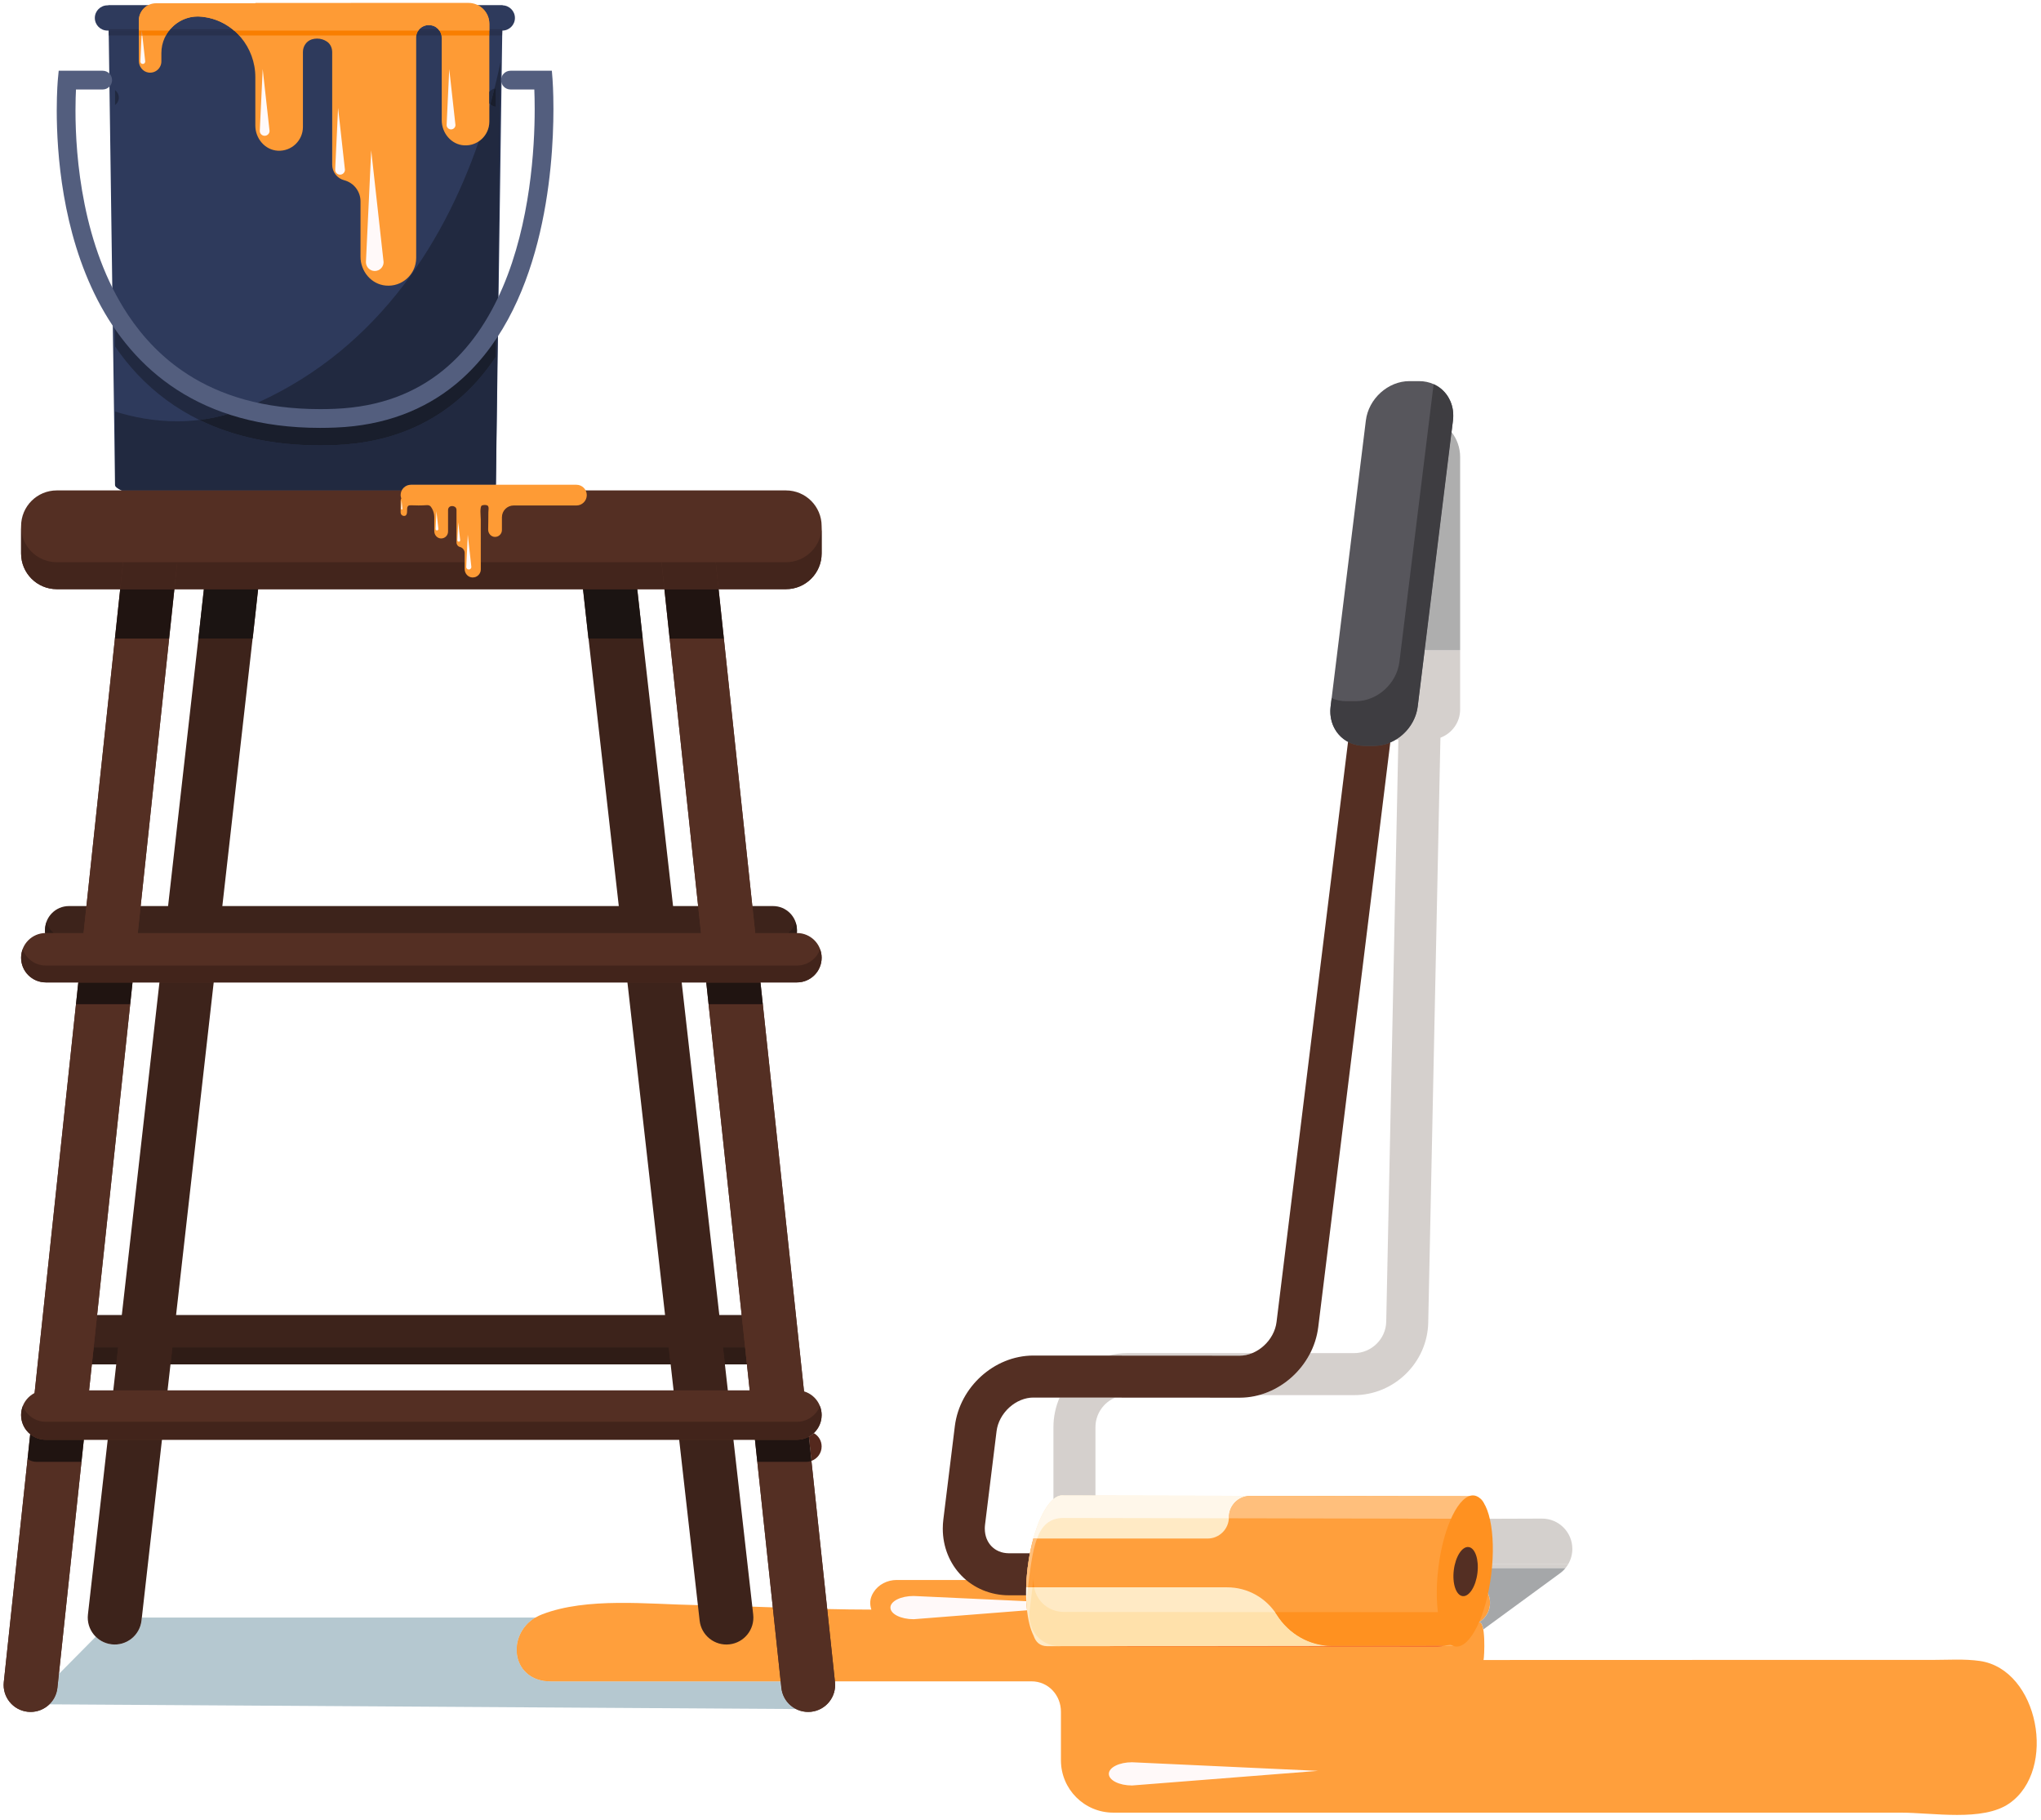 <svg width="369" height="329" viewBox="0 0 369 329" fill="none" xmlns="http://www.w3.org/2000/svg">
<path d="M357.946 300.251C355.173 299.852 352.161 300.063 349.366 300.063C340.348 300.063 331.331 300.061 322.314 300.061C304.281 300.061 286.246 300.064 268.213 300.077C268.363 299.727 268.696 292.527 267.29 293.33C268.685 292.532 269.583 290.967 269.352 289.194C269.078 287.111 267.193 285.612 265.091 285.612H162.106C160.418 285.612 158.798 286.431 157.909 287.864C157.173 289.05 157.251 290.052 157.534 290.966C146.945 290.966 136.372 290.335 125.786 290.148C117.23 289.996 106.12 288.694 98.01 291.826C91.41 294.374 91.927 303.936 99.635 303.936H186.509C189.527 303.936 191.832 306.446 191.811 309.462V309.525V318.208C191.811 323.434 196.047 327.67 201.274 327.67C227.44 327.67 253.604 327.67 279.771 327.67C295.094 327.67 310.417 327.67 325.741 327.67C331.702 327.67 337.664 327.67 343.626 327.67C349.456 327.67 358.475 329.327 363.262 326.007C372.001 319.946 368.571 301.786 357.946 300.251Z" fill="#FF9F3C"/>
<path d="M204.671 322.761C202.35 322.76 200.471 321.82 200.471 320.66C200.472 319.5 202.352 318.563 204.668 318.563C204.67 318.563 204.671 318.563 204.672 318.563L238.294 320.118L204.671 322.761Z" fill="#FFF9F9"/>
<path d="M165.181 292.705C162.862 292.702 160.981 291.762 160.983 290.6C160.983 289.443 162.863 288.505 165.18 288.505C165.183 288.505 165.184 288.505 165.185 288.505L185.545 289.447C185.574 290.016 185.617 290.567 185.678 291.093L165.181 292.705" fill="#FFF9F9"/>
<path d="M268.172 294.556C268.042 293.794 267.83 293.267 267.498 293.267C267.432 293.267 267.364 293.287 267.29 293.33C268.685 292.532 269.583 290.967 269.352 289.194C269.205 288.08 268.599 287.135 267.747 286.496L267.786 285.155L267.8 285.034C267.796 285.072 267.791 285.108 267.786 285.145L267.836 283.439H283.048C282.755 283.802 282.413 284.13 282.028 284.412L268.172 294.556" fill="#A5A7A9"/>
<path d="M283.513 282.769H267.855L268.026 276.887C268.128 276.063 268.251 275.276 268.336 274.552L278.772 274.515C278.779 274.515 278.787 274.515 278.793 274.515C281.816 274.515 284.269 276.966 284.269 279.991C284.269 280.982 284.001 281.938 283.513 282.769" fill="#D4D0CD"/>
<path d="M283.048 283.439H267.836L267.855 282.769H283.513C283.375 283.003 283.22 283.227 283.048 283.439Z" fill="#D4D0CD"/>
<path d="M190.454 271V258.003C190.454 256.097 190.852 254.282 191.571 252.639L201.618 252.646C199.523 253.522 198.051 255.591 198.051 258.003V270.356C194.452 270.348 192.268 270.342 192.241 270.339C192.171 270.33 192.102 270.326 192.031 270.326C191.508 270.326 190.975 270.562 190.454 271ZM244.82 252.199H227.601C229.851 251.597 231.892 250.437 233.575 248.918C234.912 247.705 236.048 246.245 236.884 244.602H244.82C247.946 244.602 250.557 242.044 250.622 238.919L252.817 133.719H252.326C254.434 132.458 256.003 130.238 256.316 127.71L257.571 117.523H263.984V128.244C263.984 130.592 262.498 132.579 260.42 133.356L258.216 239.075C258.068 246.312 252.058 252.199 244.82 252.199ZM224.127 245.063L200.409 245.049C201.509 244.757 202.664 244.602 203.856 244.602H226.402C225.666 244.903 224.901 245.063 224.156 245.063C224.148 245.063 224.141 245.063 224.134 245.063H224.127Z" fill="#D5D0CD"/>
<path d="M263.984 117.523H257.571L262.428 78.102C263.404 79.347 263.984 80.916 263.984 82.619V117.523Z" fill="black" fill-opacity="0.32"/>
<path d="M143.916 308.941L8.925 308.091C9.716 307.324 10.254 306.287 10.38 305.108L10.646 302.602L17.312 295.869C18.062 296.614 19.06 297.121 20.192 297.248C20.379 297.27 20.563 297.28 20.747 297.28C23.193 297.28 25.302 295.442 25.583 292.954L25.645 292.406H96.816C91.507 295.575 92.428 303.936 99.635 303.936H141.141L141.266 305.108C141.449 306.813 142.491 308.219 143.916 308.941" fill="#B5C8D0"/>
<path d="M141.141 303.936H99.635C92.428 303.936 91.507 295.575 96.816 292.406H126.428L126.49 292.954C126.772 295.442 128.881 297.28 131.327 297.28C131.509 297.28 131.695 297.27 131.881 297.248C133.016 297.121 134.015 296.611 134.766 295.864L140.945 302.089L141.141 303.936" fill="#FF9F3C"/>
<path d="M19.584 0.965L20.802 87.656C20.802 89.416 36.213 93.103 55.228 93.103C74.24 93.103 89.653 89.416 89.653 87.656L90.872 0.965H19.584Z" fill="#2E3A5C"/>
<path d="M90.814 5.529H19.428C18.169 5.529 17.146 4.508 17.146 3.247C17.146 1.986 18.169 0.965 19.428 0.965H90.814C92.074 0.965 93.095 1.986 93.095 3.247C93.095 4.508 92.074 5.529 90.814 5.529Z" fill="#2E3A5C"/>
<path d="M72.633 88.652H21.989C21.215 88.284 20.802 87.945 20.802 87.656V74.388C24.058 75.419 27.872 76.156 31.985 76.156C33.311 76.156 34.667 76.081 36.046 75.912C42.299 78.971 49.595 80.511 57.878 80.511C58.794 80.511 59.724 80.492 60.663 80.454C71.22 80.03 79.874 76.095 86.383 68.759C87.579 67.412 88.659 65.975 89.653 64.487V57.743C88.085 60.902 86.178 63.884 83.849 66.509C77.974 73.13 70.128 76.683 60.528 77.067C59.626 77.105 58.734 77.123 57.856 77.123C51.97 77.123 46.63 76.296 41.863 74.653C42.738 74.377 43.616 74.06 44.496 73.696C67.258 64.286 79.922 44.802 86.561 25.555C87.71 24.783 88.467 23.47 88.467 21.98V19.472C88.525 19.267 88.583 19.064 88.639 18.859C88.908 19.115 89.262 19.285 89.653 19.322V15.965C89.564 15.974 89.477 15.989 89.392 16.011C89.803 14.376 90.173 12.758 90.506 11.159L89.654 87.629H74.303C73.575 87.629 72.943 88.045 72.633 88.652" fill="#212940"/>
<path d="M46.163 0.529V0.59H28.215C26.496 0.59 25.103 1.983 25.103 3.701V10.991C25.103 12.004 25.797 12.945 26.797 13.108C28.073 13.315 29.176 12.336 29.176 11.1V9.591C29.176 5.646 32.617 2.564 36.534 3.027C36.679 3.045 36.822 3.063 36.965 3.084C42.294 3.84 46.163 8.565 46.163 13.947C46.163 17.088 46.163 20.51 46.163 22.704C46.163 25.035 47.907 27.122 50.234 27.244C52.716 27.374 54.767 25.399 54.767 22.947V9.385C54.767 8.368 55.398 7.425 56.366 7.122C56.669 7.026 56.989 6.976 57.325 6.976C57.992 6.976 58.611 7.179 59.124 7.527C59.739 7.943 60.058 8.682 60.058 9.425V29.767C60.058 31.091 60.951 32.248 62.231 32.582L62.232 32.583C63.969 33.037 65.178 34.604 65.178 36.398C65.178 39.337 65.178 43.655 65.178 46.404C65.178 49.032 67.1 51.37 69.716 51.62C72.717 51.907 75.243 49.554 75.243 46.611V6.776C75.243 5.542 76.242 4.542 77.474 4.539C77.647 4.539 77.819 4.553 77.986 4.58C79.093 4.757 79.863 5.786 79.863 6.908C79.863 10.007 79.863 17.821 79.863 21.737C79.863 24.066 81.608 26.154 83.934 26.276C86.415 26.406 88.467 24.433 88.467 21.98V4.299C88.467 2.213 86.775 0.523 84.689 0.523L46.163 0.529" fill="#FE9B35"/>
<path d="M67.754 48.984C66.872 48.984 66.158 48.269 66.158 47.386L67.112 27.186L69.352 47.386C69.352 48.269 68.637 48.984 67.754 48.984Z" fill="#FFF9F9"/>
<path d="M81.544 23.392C81.103 23.392 80.745 23.036 80.745 22.595L81.222 12.493L82.343 22.595C82.343 23.036 81.984 23.392 81.544 23.392Z" fill="#FFF9F9"/>
<path d="M61.479 31.572C60.991 31.572 60.595 31.177 60.595 30.689L61.125 19.509L62.364 30.689C62.364 31.177 61.968 31.572 61.479 31.572Z" fill="#FFF9F9"/>
<path d="M47.849 24.546C47.361 24.546 46.966 24.151 46.966 23.663L47.495 12.483L48.733 23.663C48.733 24.151 48.337 24.546 47.849 24.546" fill="#FFF9F9"/>
<path d="M25.814 11.561C25.57 11.561 25.372 11.363 25.372 11.118L25.595 6.415H25.735L26.256 11.118C26.256 11.363 26.058 11.561 25.814 11.561Z" fill="#FFF9F9"/>
<path d="M36.046 75.912C31.838 73.854 28.103 71.107 24.86 67.678C23.351 66.085 22.014 64.385 20.802 62.626V56.096C22.536 59.41 24.68 62.562 27.331 65.361C31.343 69.598 36.199 72.702 41.863 74.653C39.897 75.273 37.951 75.68 36.046 75.912" fill="#212940"/>
<path d="M57.878 80.511C49.595 80.511 42.299 78.971 36.046 75.912C37.951 75.68 39.897 75.273 41.863 74.653C46.63 76.296 51.969 77.123 57.856 77.123C58.734 77.123 59.626 77.105 60.527 77.067C70.127 76.683 77.974 73.13 83.849 66.509C86.178 63.884 88.085 60.902 89.653 57.743V64.487C88.658 65.975 87.579 67.412 86.383 68.759C79.874 76.095 71.219 80.03 60.663 80.454C59.724 80.492 58.794 80.511 57.878 80.511" fill="#191E2C"/>
<path d="M88.639 18.859C88.578 18.8 88.52 18.737 88.467 18.669V16.619C88.695 16.324 89.019 16.107 89.392 16.012C89.155 16.956 88.904 17.906 88.639 18.859" fill="#212940"/>
<path d="M89.653 19.322C89.262 19.285 88.908 19.115 88.639 18.859C88.904 17.906 89.155 16.956 89.392 16.011C89.477 15.989 89.564 15.974 89.653 15.965V19.322Z" fill="#191E2C"/>
<path d="M20.802 18.991V16.296C21.211 16.604 21.48 17.091 21.48 17.644C21.48 18.196 21.211 18.682 20.802 18.991Z" fill="#212940"/>
<path d="M18.566 12.787H10.613L10.466 14.32C10.461 14.364 10.258 16.505 10.258 19.981C10.267 27.641 11.219 41.777 17.644 54.231C20.86 60.453 25.477 66.258 32.045 70.492C38.611 74.728 47.093 77.352 57.871 77.348C58.786 77.348 59.716 77.329 60.663 77.29C69.64 76.937 76.731 74.034 82.165 69.635C90.324 63.03 94.745 53.243 97.18 43.816C99.612 34.375 100.055 25.224 100.057 19.685C100.057 16.397 99.898 14.383 99.896 14.347L99.772 12.787H92.291C91.356 12.787 90.597 13.546 90.597 14.481C90.597 15.417 91.356 16.175 92.291 16.175H98.207V14.481L96.518 14.614L96.523 14.692C96.55 15.08 96.668 16.903 96.668 19.685C96.676 26.822 95.871 40.281 90.902 51.901C88.422 57.716 84.923 63.051 80.035 66.999C75.14 70.944 68.858 73.562 60.528 73.904C59.625 73.94 58.74 73.958 57.871 73.958C47.633 73.954 39.868 71.498 33.881 67.644C29.393 64.749 25.893 61.051 23.149 56.925C19.035 50.741 16.643 43.587 15.297 36.93C13.949 30.274 13.646 24.126 13.647 19.981C13.647 18.31 13.696 16.965 13.743 16.042C13.768 15.581 13.792 15.226 13.81 14.988C13.819 14.869 13.827 14.78 13.832 14.723L13.839 14.643L12.152 14.481V16.175H18.566C19.502 16.175 20.26 15.417 20.26 14.481C20.26 13.546 19.502 12.787 18.566 12.787Z" fill="#535E7E"/>
<path d="M90.777 6.415H88.467V5.529H90.803L90.777 6.415Z" fill="#28314E"/>
<path d="M90.803 5.529H88.467V5.274H90.811L90.803 5.529Z" fill="#28314E"/>
<path d="M79.813 6.415H75.273C75.325 6.091 75.447 5.79 75.623 5.529H79.442C79.62 5.793 79.747 6.095 79.813 6.415Z" fill="#28314E"/>
<path d="M79.442 5.529H75.623C75.683 5.439 75.75 5.354 75.822 5.274H79.243C79.315 5.354 79.382 5.439 79.442 5.529Z" fill="#28314E"/>
<path d="M43.242 6.415H29.987C30.158 6.103 30.353 5.807 30.57 5.529H42.328C42.65 5.806 42.955 6.103 43.242 6.415Z" fill="#28314E"/>
<path d="M42.329 5.529H30.57C30.639 5.443 30.708 5.358 30.779 5.274H42.023C42.126 5.358 42.228 5.441 42.329 5.529Z" fill="#28314E"/>
<path d="M25.103 6.415H19.677L19.652 5.529H25.103V6.415" fill="#28314E"/>
<path d="M25.103 5.529H19.652L19.645 5.274H25.103V5.529" fill="#28314E"/>
<path d="M88.467 6.415H79.812C79.747 6.095 79.62 5.793 79.442 5.529C79.382 5.439 79.315 5.354 79.243 5.274H88.467V5.529V6.415ZM75.273 6.415H43.242C42.955 6.103 42.65 5.806 42.329 5.529C42.228 5.442 42.125 5.358 42.023 5.274H75.822C75.75 5.354 75.683 5.439 75.623 5.529C75.447 5.79 75.324 6.091 75.273 6.415ZM29.988 6.415H25.735L25.636 5.529L25.595 6.415H25.103V5.529V5.274H30.779C30.708 5.358 30.638 5.443 30.57 5.529C30.353 5.807 30.159 6.103 29.988 6.415" fill="#F97E00"/>
<path d="M25.735 6.415H25.595L25.636 5.529L25.735 6.415Z" fill="#CF987C"/>
<path d="M27.816 2.527C27.493 2.527 27.223 2.273 27.206 1.948C27.189 1.611 27.449 1.325 27.785 1.309L27.829 1.307L44.712 1.673L27.847 2.526C27.836 2.527 27.826 2.527 27.816 2.527" fill="#FAB68F"/>
<path d="M25.103 3.701V5.529H30.579C31.941 3.785 34.146 2.745 36.534 3.027C36.679 3.045 36.822 3.063 36.965 3.084C39.012 3.373 40.842 4.254 42.321 5.529H75.623C76.024 4.933 76.702 4.541 77.474 4.538C77.647 4.538 77.819 4.553 77.986 4.58C78.598 4.677 79.099 5.039 79.432 5.529H88.467V4.3C88.467 2.844 87.635 1.597 86.429 0.965H26.763C25.78 1.489 25.103 2.51 25.103 3.701" fill="#FE9B35"/>
<path d="M139.759 172.715H12.462C10.073 172.715 8.137 170.778 8.137 168.389V168.114C8.137 165.725 10.073 163.788 12.462 163.788H139.759C142.149 163.788 144.086 165.725 144.086 168.114V168.389C144.086 170.778 142.149 172.715 139.759 172.715Z" fill="#3D231B"/>
<path d="M8.138 168.33C8.137 168.303 8.137 168.278 8.137 168.252C8.137 168.228 8.137 168.204 8.138 168.181V168.33" fill="#C29C88"/>
<path d="M8.154 168.665C8.145 168.554 8.139 168.442 8.137 168.33V168.18C8.146 167.668 8.248 167.184 8.404 166.729C8.666 167.491 9.114 168.158 9.69 168.663H8.275C8.234 168.663 8.194 168.663 8.154 168.665ZM144.068 168.663H142.531C143.109 168.158 143.556 167.491 143.819 166.729C143.982 167.206 144.086 167.714 144.086 168.252C144.086 168.391 144.08 168.527 144.068 168.663Z" fill="#2F1C16"/>
<path d="M137.231 246.638H12.558C10.192 246.638 8.275 244.72 8.275 242.355V241.993C8.275 239.628 10.192 237.711 12.558 237.711H137.231C139.595 237.711 141.513 239.628 141.513 241.993V242.355C141.513 244.72 139.595 246.638 137.231 246.638Z" fill="#3D231B"/>
<path d="M135.04 246.638H131.059L130.714 243.591H134.716L135.04 246.638ZM121.249 246.638H30.824L31.168 243.591H120.904L121.249 246.638ZM21.014 246.638H16.606L16.931 243.591H21.359L21.014 246.638" fill="#2F1C16"/>
<path d="M104.444 98.127L126.49 292.954C126.792 295.629 129.206 297.552 131.881 297.248C134.555 296.946 136.478 294.533 136.174 291.858L114.13 97.031C113.827 94.357 111.414 92.434 108.739 92.736C106.065 93.038 104.142 95.453 104.444 98.127Z" fill="#3D231B"/>
<path d="M25.583 292.954L47.627 98.127C47.931 95.453 46.008 93.038 43.333 92.736C40.659 92.434 38.245 94.357 37.942 97.031L15.897 291.858C15.595 294.533 17.518 296.946 20.192 297.248C22.866 297.552 25.281 295.629 25.583 292.954" fill="#3D231B"/>
<path d="M142.094 106.505H10.267C6.702 106.505 3.812 103.615 3.812 100.05V95.107C3.812 91.542 6.702 88.652 10.267 88.652H142.094C145.659 88.652 148.548 91.542 148.548 95.107V100.05C148.548 103.615 145.659 106.505 142.094 106.505" fill="#542F23"/>
<path d="M150.959 304.073L128.913 97.062C128.629 94.387 126.229 92.448 123.552 92.732C120.875 93.018 118.936 95.418 119.222 98.095L141.267 305.107C141.551 307.782 143.952 309.72 146.629 309.436C149.306 309.151 151.244 306.75 150.959 304.073" fill="#542F23"/>
<path d="M10.38 305.107L32.424 98.095C32.709 95.418 30.771 93.018 28.094 92.732C25.417 92.448 23.017 94.387 22.733 97.062L0.687 304.073C0.402 306.75 2.34 309.151 5.017 309.436C7.694 309.72 10.094 307.782 10.38 305.107" fill="#542F23"/>
<path d="M146.7 264.082L146.397 261.235L146.233 259.708C146.558 259.53 146.856 259.313 147.125 259.063C147.974 259.535 148.547 260.434 148.547 261.476C148.547 262.683 147.774 263.699 146.7 264.082" fill="#54281D"/>
<path d="M146.397 261.235L146.233 259.708L146.397 261.235Z" fill="#201411"/>
<path d="M136.325 258.701H145.772C145.896 258.701 146.013 258.72 146.131 258.737L137.91 181.533H128.107L136.325 258.701" fill="#542F23"/>
<path d="M127.516 175.98H137.318L130.87 115.432H121.068L127.516 175.98" fill="#542F23"/>
<path d="M150.96 304.075L146.701 264.083C146.41 264.187 146.099 264.254 145.772 264.254H136.917L141.266 305.108C141.532 307.608 143.647 309.463 146.107 309.463C146.28 309.463 146.454 309.457 146.629 309.438C149.304 309.151 151.244 306.752 150.96 304.075" fill="#542F23"/>
<path d="M130.87 115.432L130.526 112.205L130.87 115.432ZM120.21 107.371L120.117 106.505L120.21 107.371Z" fill="#54281D"/>
<path d="M130.87 115.432H121.068L120.21 107.371L120.117 106.505H129.919L130.526 112.205L130.87 115.432Z" fill="#201411"/>
<path d="M106.403 115.432H106.376L105.958 111.501L106.403 115.432ZM115.644 110.417L115.202 106.505H115.228L115.644 110.417Z" fill="#54281D"/>
<path d="M116.179 115.432H106.404L105.959 111.501L105.426 106.505H115.202L115.645 110.417L116.179 115.432" fill="#1B1412"/>
<path d="M137.91 181.533L137.489 177.588L137.91 181.533ZM128.106 181.533L127.731 178.002L128.106 181.533Z" fill="#54281D"/>
<path d="M137.91 181.533H128.107L127.731 178.002L127.688 177.588H137.489L137.91 181.533Z" fill="#201411"/>
<path d="M146.7 264.082L146.397 261.235L146.7 264.082ZM136.835 263.492L136.49 260.258L136.835 263.492Z" fill="#54281D"/>
<path d="M145.771 264.254H136.916L136.835 263.492L136.49 260.258H144.086C144.865 260.258 145.596 260.059 146.233 259.708L146.397 261.235L146.7 264.083C146.408 264.187 146.098 264.254 145.771 264.254" fill="#201411"/>
<path d="M145.772 264.254H136.917H145.772C146.099 264.254 146.409 264.187 146.701 264.083C146.41 264.187 146.099 264.254 145.772 264.254Z" fill="#201411"/>
<path d="M32.424 98.096C32.709 95.418 30.771 93.019 28.094 92.734C25.43 92.447 23.017 94.386 22.731 97.062L21.727 106.505H31.528L32.424 98.096Z" fill="#542F23"/>
<path d="M15.322 258.7L23.539 181.533H13.736L5.496 258.924C5.83 258.78 6.201 258.7 6.588 258.7H15.322Z" fill="#542F23"/>
<path d="M30.578 115.432H20.775L14.328 175.98H24.131L30.578 115.432Z" fill="#542F23"/>
<path d="M4.984 263.735L0.687 304.075C0.402 306.752 2.342 309.151 5.017 309.438C5.192 309.457 5.367 309.463 5.539 309.463C7.999 309.463 10.112 307.608 10.38 305.108L14.73 264.254H6.588C5.988 264.254 5.436 264.059 4.984 263.735Z" fill="#542F23"/>
<path d="M20.776 115.432H20.775L21.727 106.505L20.776 115.432Z" fill="#54281D"/>
<path d="M30.578 115.432H20.776L21.727 106.505H31.528L30.578 115.432Z" fill="#201411"/>
<path d="M45.695 115.432H45.669L46.117 111.481L45.695 115.432ZM36.431 110.394L36.845 106.505H36.871L36.431 110.394" fill="#54281D"/>
<path d="M45.669 115.432H35.893L36.431 110.394L36.871 106.505H46.647L46.117 111.481L45.669 115.432" fill="#1B1412"/>
<path d="M23.539 181.533L23.843 178.68L23.539 181.533ZM13.737 181.533H13.736L14.156 177.588L13.737 181.533" fill="#54281D"/>
<path d="M23.539 181.533H13.737L14.156 177.588H23.958L23.843 178.68L23.539 181.533Z" fill="#201411"/>
<path d="M14.73 264.254L15.156 260.258L14.73 264.254ZM5.224 261.466L5.46 259.259L5.224 261.466Z" fill="#54281D"/>
<path d="M14.73 264.254H6.588C5.988 264.254 5.436 264.059 4.984 263.735L5.224 261.466L5.46 259.259C6.228 259.883 7.208 260.258 8.275 260.258H15.156L14.73 264.254" fill="#201411"/>
<path d="M144.087 177.588H8.275C5.809 177.588 3.812 175.59 3.812 173.124C3.812 170.66 5.809 168.663 8.275 168.663H144.087C146.551 168.663 148.548 170.66 148.548 173.124C148.548 175.59 146.551 177.588 144.087 177.588Z" fill="#542F23"/>
<path d="M144.087 177.588H8.275C5.809 177.588 3.812 175.59 3.812 173.124C3.812 172.588 3.921 172.08 4.096 171.603C4.72 173.315 6.347 174.543 8.275 174.543H144.087C146.014 174.543 147.641 173.315 148.265 171.603C148.44 172.08 148.548 172.588 148.548 173.124C148.548 175.59 146.551 177.588 144.087 177.588" fill="#42241B"/>
<path d="M142.094 106.505H129.919L129.401 101.632H142.094C145.659 101.632 148.548 98.742 148.548 95.176V100.05C148.548 103.615 145.659 106.505 142.094 106.505V106.505ZM120.117 106.505H31.528L32.048 101.632H84.012C84.012 102.085 84.012 102.523 84.012 102.872C84.012 103.633 84.568 104.308 85.324 104.38C85.373 104.385 85.421 104.388 85.467 104.388C86.271 104.388 86.922 103.736 86.922 102.933C86.922 102.499 86.922 102.066 86.922 101.632H119.599L120.117 106.505V106.505ZM21.727 106.505H10.267C6.702 106.505 3.812 103.615 3.812 100.05V95.176C3.812 98.742 6.702 101.632 10.267 101.632H22.245L21.727 106.505" fill="#43251C"/>
<path d="M129.919 106.505H120.117L119.599 101.632H129.401L129.919 106.505Z" fill="#43251C"/>
<path d="M31.528 106.505H21.727H31.528L32.047 101.632H32.048L31.528 106.505" fill="#43251C"/>
<path d="M31.528 106.505H21.727L22.245 101.632H32.047L31.528 106.505Z" fill="#43251C"/>
<path d="M144.087 260.258H8.275C5.809 260.258 3.812 258.261 3.812 255.795C3.812 253.33 5.809 251.331 8.275 251.331H144.087C146.551 251.331 148.548 253.33 148.548 255.795C148.548 258.261 146.551 260.258 144.087 260.258Z" fill="#542F23"/>
<path d="M144.087 260.258H8.275C7.208 260.258 6.228 259.883 5.46 259.259C4.454 258.441 3.812 257.193 3.812 255.795C3.812 255.221 3.929 254.677 4.127 254.173C4.777 255.833 6.383 257.013 8.275 257.013H144.087C145.978 257.013 147.583 255.833 148.234 254.173C148.432 254.677 148.548 255.221 148.548 255.795C148.548 257.481 147.614 258.949 146.234 259.708C145.597 260.059 144.865 260.258 144.087 260.258Z" fill="#42241B"/>
<path d="M104.213 87.629H74.303C73.268 87.629 72.43 88.468 72.43 89.502C72.43 89.716 72.486 89.913 72.551 90.104C72.482 90.233 72.43 90.373 72.43 90.53V92.637C72.43 92.929 72.631 93.202 72.919 93.249C73.755 93.386 73.562 92.376 73.608 91.898C73.628 91.683 73.727 91.454 73.927 91.371L74.266 91.339C75.21 91.383 76.122 91.389 77.064 91.321C77.65 91.278 77.856 91.459 78.126 91.958C78.382 92.428 78.517 92.957 78.517 93.493C78.517 94.4 78.517 95.389 78.517 96.023C78.517 96.697 79.021 97.3 79.694 97.335C80.412 97.372 81.005 96.802 81.005 96.092V92.173C81.005 91.88 81.185 91.607 81.467 91.518L81.743 91.477C81.936 91.477 82.115 91.536 82.263 91.636C82.442 91.756 82.533 91.97 82.533 92.184V98.064C82.533 98.448 82.79 98.781 83.161 98.879C83.664 99.01 84.012 99.463 84.012 99.981C84.012 100.831 84.012 102.079 84.012 102.873C84.012 103.633 84.568 104.308 85.324 104.38C86.193 104.464 86.922 103.783 86.922 102.933C86.922 100.849 86.922 98.767 86.923 96.683C86.925 95.744 86.921 94.805 86.922 93.866C86.922 93.396 86.675 91.495 87.168 91.352C87.39 91.288 87.626 91.267 87.857 91.292L88.134 91.378C88.466 91.609 88.287 92.273 88.293 92.612C88.314 93.655 88.257 94.699 88.257 95.743C88.257 96.416 88.761 97.02 89.434 97.055C90.152 97.093 90.745 96.522 90.745 95.813V93.499C90.745 92.326 91.696 91.375 92.869 91.375H104.213C105.246 91.375 106.086 90.537 106.086 89.502C106.086 88.468 105.246 87.629 104.213 87.629" fill="#FE9B35"/>
<path d="M84.758 102.952C84.502 102.952 84.295 102.746 84.295 102.492L84.572 96.652L85.22 102.492C85.22 102.746 85.013 102.952 84.758 102.952" fill="#FFF9F9"/>
<path d="M82.945 97.92C82.803 97.92 82.689 97.806 82.689 97.665L82.841 94.433L83.2 97.665C83.2 97.806 83.085 97.92 82.945 97.92" fill="#FFF9F9"/>
<path d="M79.004 95.889C78.864 95.889 78.75 95.775 78.75 95.634L78.902 92.403L79.259 95.634C79.259 95.775 79.146 95.889 79.004 95.889" fill="#FFF9F9"/>
<path d="M72.636 92.135L72.507 92.008L72.585 90.393L72.762 92.008L72.636 92.135Z" fill="#FFF9F9"/>
<path d="M204.61 280.798L182.432 280.786C181.038 280.774 180.03 280.29 179.277 279.538C178.535 278.775 178.051 277.711 178.045 276.327C178.045 276.096 178.059 275.856 178.09 275.608L180.17 258.733C180.361 257.123 181.221 255.555 182.483 254.417C183.745 253.276 185.328 252.63 186.832 252.637H186.851L186.833 248.886L186.566 252.628C186.704 252.637 186.802 252.637 186.837 252.637C186.845 252.637 186.848 252.637 186.851 252.637L186.833 248.886L186.566 252.628L186.699 252.637L224.125 252.66H224.127H224.164L224.134 249.252V252.66H224.164L224.134 249.252V252.66C227.75 252.653 231.061 251.187 233.575 248.918C236.087 246.642 237.883 243.496 238.331 239.897L257.993 80.367L250.454 79.438L230.792 238.968C230.601 240.577 229.741 242.145 228.479 243.282C227.219 244.425 225.635 245.069 224.134 245.063L224.097 245.064L224.127 248.475V245.063L224.097 245.064L224.127 248.475V245.063L186.838 245.041L186.836 248.839L187.106 245.05L186.858 245.041H186.814L186.832 248.61V245.041H186.814L186.832 248.61V245.041C183.215 245.047 179.904 246.512 177.39 248.783C174.877 251.057 173.08 254.203 172.629 257.803L170.551 274.678C170.482 275.231 170.449 275.783 170.449 276.327C170.443 279.596 171.686 282.659 173.855 284.859C176.012 287.071 179.096 288.389 182.427 288.381L204.606 288.394L204.61 280.798" fill="#542F23"/>
<path d="M265.816 270.479C265.816 270.479 192.398 270.357 192.241 270.339C189.6 270.015 186.711 275.864 185.791 283.402C185.151 288.644 185.634 293.26 186.876 295.697C187.249 296.821 187.985 297.555 189.298 297.579L263.131 297.503C265.457 297.267 267.191 294.169 267.627 290.632L268.027 276.887C268.463 273.35 269.291 270.482 265.816 270.479Z" fill="#FFEAC5"/>
<path d="M265.816 270.48C265.816 270.48 245.372 270.445 226.038 270.411C223.907 270.407 222.178 272.134 222.178 274.265C222.178 276.395 220.452 278.12 218.323 278.12H186.82C186.377 279.727 186.022 281.511 185.791 283.402C185.641 284.623 185.56 285.805 185.528 286.939H221.858C225.637 286.939 228.954 288.919 230.83 291.897C233.009 295.357 236.738 297.53 240.827 297.525L263.131 297.503C265.457 297.267 267.191 294.169 267.627 290.633L268.027 276.887C268.463 273.351 269.291 270.482 265.816 270.48Z" fill="#FF9F3C"/>
<path d="M259.957 297.62C259.956 297.62 259.955 297.62 259.955 297.62L191.65 297.579C191.596 297.579 191.541 297.579 191.487 297.576L261.17 297.504C260.773 297.58 260.368 297.62 259.957 297.62" fill="#E73121"/>
<path d="M267.786 285.155V285.145C267.791 285.108 267.796 285.071 267.8 285.034L267.786 285.155" fill="#C78446"/>
<path d="M191.487 297.576C188.096 297.486 185.715 294.651 186.145 291.171L186.667 286.939H186.964C187.458 289.521 189.606 291.391 192.413 291.394L230.509 291.417C230.62 291.574 230.726 291.734 230.829 291.897C233.006 295.353 236.73 297.525 240.813 297.525C240.818 297.525 240.822 297.525 240.827 297.525L261.17 297.504L191.487 297.576Z" fill="#FFE1AB"/>
<path d="M240.813 297.525C236.73 297.525 233.006 295.353 230.829 291.897C230.727 291.734 230.62 291.574 230.509 291.417L260.717 291.435H260.719C264.157 291.435 267.298 288.63 267.786 285.145V285.155L267.038 291.22C266.654 294.338 264.142 296.936 261.17 297.504L240.827 297.525C240.822 297.525 240.818 297.525 240.813 297.525ZM186.964 286.939H186.667L186.907 284.986C186.824 285.667 186.847 286.323 186.964 286.939Z" fill="#FF9120"/>
<path d="M185.582 289.857C185.521 288.936 185.502 287.959 185.528 286.939H185.854C185.834 287.113 185.812 287.288 185.791 287.464C185.69 288.282 185.628 289.076 185.582 289.857V289.857ZM185.534 286.731C185.562 285.806 185.629 284.848 185.737 283.861C185.629 284.845 185.565 285.804 185.534 286.731ZM185.739 283.851C185.74 283.842 185.741 283.834 185.741 283.826C185.741 283.834 185.74 283.842 185.739 283.851ZM185.791 283.402C185.867 282.782 185.956 282.172 186.056 281.578C185.956 282.172 185.867 282.782 185.791 283.402ZM186.058 281.577C186.062 281.55 186.067 281.523 186.071 281.496C186.067 281.523 186.062 281.55 186.058 281.577ZM186.072 281.488C186.077 281.465 186.081 281.439 186.085 281.415C186.081 281.439 186.077 281.463 186.072 281.488ZM186.087 281.399C186.092 281.376 186.096 281.353 186.1 281.331C186.096 281.353 186.092 281.376 186.087 281.399ZM186.103 281.316C186.107 281.294 186.11 281.273 186.114 281.251C186.11 281.273 186.107 281.294 186.103 281.316ZM186.118 281.226C186.122 281.208 186.125 281.19 186.128 281.171C186.125 281.19 186.122 281.208 186.118 281.226ZM186.134 281.141C186.137 281.124 186.14 281.108 186.143 281.093C186.14 281.108 186.137 281.124 186.134 281.141ZM186.153 281.038C186.154 281.029 186.156 281.02 186.158 281.012C186.156 281.02 186.154 281.029 186.153 281.038ZM186.17 280.946C186.171 280.941 186.172 280.937 186.172 280.932C186.172 280.937 186.171 280.941 186.17 280.946ZM186.188 280.855C186.188 280.854 186.188 280.854 186.188 280.854C186.188 280.854 186.188 280.854 186.188 280.855ZM186.588 279.012C186.588 279.01 186.588 279.009 186.589 279.008C186.588 279.009 186.588 279.01 186.588 279.012ZM186.606 278.941C186.608 278.928 186.611 278.915 186.615 278.902C186.611 278.915 186.608 278.928 186.606 278.941ZM186.622 278.87C186.628 278.852 186.631 278.833 186.637 278.816C186.631 278.834 186.628 278.852 186.622 278.87ZM186.64 278.801C186.646 278.778 186.652 278.754 186.657 278.731C186.652 278.754 186.646 278.778 186.64 278.801ZM186.658 278.73C187.923 273.769 190.031 270.326 192.031 270.326C192.102 270.326 192.172 270.33 192.241 270.339C192.363 270.353 236.308 270.429 256.216 270.463C248.466 270.45 237.07 270.431 226.038 270.411C226.036 270.411 226.033 270.411 226.031 270.411C223.903 270.411 222.178 272.136 222.178 274.265C222.178 274.331 222.175 274.395 222.173 274.459C206.527 274.429 192.597 274.403 192.248 274.403C192.245 274.403 192.242 274.403 192.241 274.403C189.743 274.405 188.359 275.791 187.486 278.12H186.821C186.765 278.321 186.711 278.524 186.658 278.73V278.73ZM265.816 270.479C265.816 270.479 265.794 270.479 265.753 270.479C265.794 270.479 265.816 270.479 265.816 270.479Z" fill="#FFF7EA"/>
<path d="M185.854 286.939H185.528C185.529 286.87 185.531 286.801 185.534 286.731C185.565 285.804 185.629 284.845 185.737 283.861C185.737 283.857 185.739 283.855 185.739 283.851C185.74 283.842 185.741 283.834 185.741 283.827C185.757 283.685 185.773 283.544 185.791 283.402C185.867 282.782 185.956 282.172 186.056 281.578L186.058 281.577C186.061 281.55 186.067 281.523 186.07 281.496C186.072 281.493 186.072 281.491 186.072 281.488C186.077 281.464 186.081 281.439 186.085 281.415C186.086 281.41 186.087 281.404 186.087 281.399C186.092 281.376 186.096 281.353 186.1 281.331C186.1 281.326 186.101 281.321 186.103 281.316C186.106 281.294 186.11 281.273 186.114 281.251C186.115 281.242 186.117 281.235 186.118 281.226C186.122 281.208 186.124 281.19 186.128 281.172C186.13 281.161 186.132 281.151 186.133 281.141C186.137 281.124 186.14 281.108 186.142 281.093C186.146 281.074 186.149 281.056 186.153 281.038C186.154 281.029 186.155 281.02 186.158 281.012C186.162 280.99 186.166 280.968 186.169 280.946C186.171 280.941 186.172 280.937 186.172 280.932C186.177 280.907 186.182 280.881 186.188 280.855V280.854C186.307 280.221 186.442 279.606 186.588 279.012L186.589 279.008C186.594 278.986 186.599 278.963 186.606 278.941C186.608 278.928 186.611 278.915 186.615 278.902C186.617 278.892 186.62 278.881 186.622 278.87C186.627 278.852 186.631 278.834 186.636 278.816C186.638 278.81 186.639 278.806 186.64 278.801C186.645 278.778 186.652 278.755 186.657 278.731L186.658 278.73C186.711 278.524 186.765 278.321 186.82 278.12H187.485C186.656 280.334 186.285 283.399 185.854 286.939ZM268.184 275.708C267.856 274.977 267.16 274.543 265.816 274.543C265.816 274.543 242.541 274.498 222.173 274.459C222.175 274.395 222.178 274.331 222.178 274.265C222.178 272.136 223.903 270.411 226.03 270.411C226.033 270.411 226.036 270.411 226.038 270.411C237.07 270.431 248.465 270.45 256.216 270.463C261.613 270.472 265.243 270.478 265.752 270.48C265.794 270.48 265.816 270.48 265.816 270.48C265.827 270.48 265.839 270.48 265.85 270.48H265.852C265.863 270.48 265.875 270.48 265.886 270.48H265.888C268.89 270.517 268.591 272.759 268.184 275.708Z" fill="#FFBF7C"/>
<path d="M248.442 134.824L246.687 134.823C242.824 134.82 240.085 131.631 240.57 127.7L246.939 76.01C247.424 72.079 250.949 68.893 254.813 68.895L256.566 68.897C260.431 68.899 263.17 72.088 262.685 76.019L256.316 127.71C255.831 131.64 252.306 134.826 248.442 134.824" fill="#57565C"/>
<path d="M248.446 134.824C248.445 134.824 248.444 134.824 248.443 134.824L246.688 134.823C245.592 134.821 244.585 134.564 243.717 134.106C244.585 134.564 245.592 134.821 246.688 134.823L248.443 134.824C248.444 134.824 248.445 134.824 248.446 134.824Z" fill="#47271D"/>
<path d="M251.357 134.214C251.69 134.071 252.014 133.905 252.325 133.719C252.014 133.907 251.69 134.071 251.357 134.214Z" fill="#FAC095"/>
<path d="M262.428 78.102L262.685 76.019C262.687 76.005 262.689 75.991 262.691 75.976C262.689 75.991 262.687 76.005 262.685 76.019L262.428 78.102Z" fill="#EF3A1F"/>
<path d="M252.325 133.719C254.434 132.458 256.003 130.238 256.316 127.71L257.571 117.523L256.316 127.71C256.003 130.238 254.434 132.458 252.325 133.719Z" fill="#C09678"/>
<path d="M248.462 134.824C249.466 134.821 250.447 134.604 251.357 134.214C250.447 134.604 249.466 134.821 248.462 134.824Z" fill="#47271D"/>
<path d="M240.569 127.7L240.752 126.204H240.753L240.569 127.7ZM262.692 75.968C262.693 75.955 262.694 75.943 262.696 75.93C262.694 75.943 262.693 75.955 262.692 75.968ZM262.696 75.925C262.762 75.329 262.753 74.751 262.679 74.199C262.753 74.751 262.762 75.329 262.696 75.925ZM262.679 74.195C262.676 74.183 262.675 74.169 262.674 74.158C262.675 74.171 262.676 74.183 262.679 74.195ZM262.672 74.154C262.671 74.141 262.669 74.127 262.667 74.114C262.669 74.127 262.671 74.14 262.672 74.154ZM262.666 74.108C262.665 74.097 262.662 74.087 262.661 74.077C262.662 74.087 262.665 74.097 262.666 74.108ZM262.658 74.062C262.657 74.053 262.657 74.047 262.656 74.039C262.656 74.047 262.658 74.055 262.658 74.062ZM262.653 74.023C262.652 74.016 262.651 74.01 262.649 74.002C262.651 74.01 262.652 74.016 262.653 74.023ZM262.643 73.965C262.642 73.961 262.642 73.958 262.642 73.956C262.642 73.958 262.642 73.961 262.643 73.965ZM262.636 73.929C262.636 73.926 262.635 73.925 262.635 73.922C262.635 73.925 262.636 73.926 262.636 73.929Z" fill="#EF3A1F"/>
<path d="M248.446 134.824C248.444 134.824 248.443 134.824 248.442 134.824L246.687 134.823C245.591 134.821 244.584 134.564 243.716 134.106C242.634 133.534 241.767 132.649 241.209 131.559C240.762 130.687 240.515 129.685 240.513 128.607C240.513 128.31 240.531 128.008 240.569 127.7L240.753 126.204C241.539 126.555 242.423 126.753 243.377 126.753H245.133C245.135 126.753 245.136 126.753 245.137 126.753C248.999 126.753 252.522 123.571 253.006 119.64L259.192 69.447C260.996 70.256 262.272 71.896 262.635 73.922C262.635 73.925 262.636 73.926 262.636 73.929C262.638 73.938 262.639 73.947 262.642 73.956C262.642 73.958 262.642 73.961 262.643 73.965C262.645 73.978 262.647 73.989 262.649 74.002C262.651 74.01 262.652 74.016 262.653 74.023C262.653 74.028 262.654 74.033 262.656 74.039C262.657 74.047 262.657 74.053 262.658 74.062C262.66 74.066 262.661 74.072 262.661 74.077C262.662 74.087 262.665 74.097 262.666 74.108C262.666 74.11 262.666 74.111 262.667 74.114C262.669 74.127 262.671 74.141 262.672 74.154C262.672 74.155 262.672 74.156 262.674 74.158C262.675 74.169 262.676 74.183 262.679 74.195C262.679 74.196 262.679 74.198 262.679 74.199C262.753 74.751 262.762 75.329 262.696 75.925C262.696 75.926 262.696 75.929 262.696 75.93C262.694 75.943 262.693 75.955 262.692 75.968C262.69 75.97 262.69 75.974 262.69 75.977C262.689 75.991 262.687 76.005 262.685 76.019L262.428 78.102L257.571 117.523L256.315 127.71C256.003 130.238 254.433 132.458 252.325 133.719C252.014 133.905 251.69 134.071 251.357 134.214C250.446 134.604 249.466 134.821 248.461 134.824C248.456 134.824 248.451 134.824 248.446 134.824" fill="#3E3D41"/>
<path d="M269.614 284.57C268.693 292.107 265.805 297.956 263.163 297.633C260.52 297.31 259.124 290.939 260.045 283.402C260.966 275.864 263.854 270.015 266.496 270.338C269.139 270.661 270.535 277.033 269.614 284.57Z" fill="#FF9120"/>
<path d="M267.11 284.355C266.811 286.804 265.612 288.673 264.432 288.529C263.251 288.385 262.539 286.282 262.837 283.834C263.137 281.384 264.336 279.515 265.515 279.66C266.695 279.804 267.41 281.906 267.11 284.355Z" fill="#542F23"/>
</svg>
